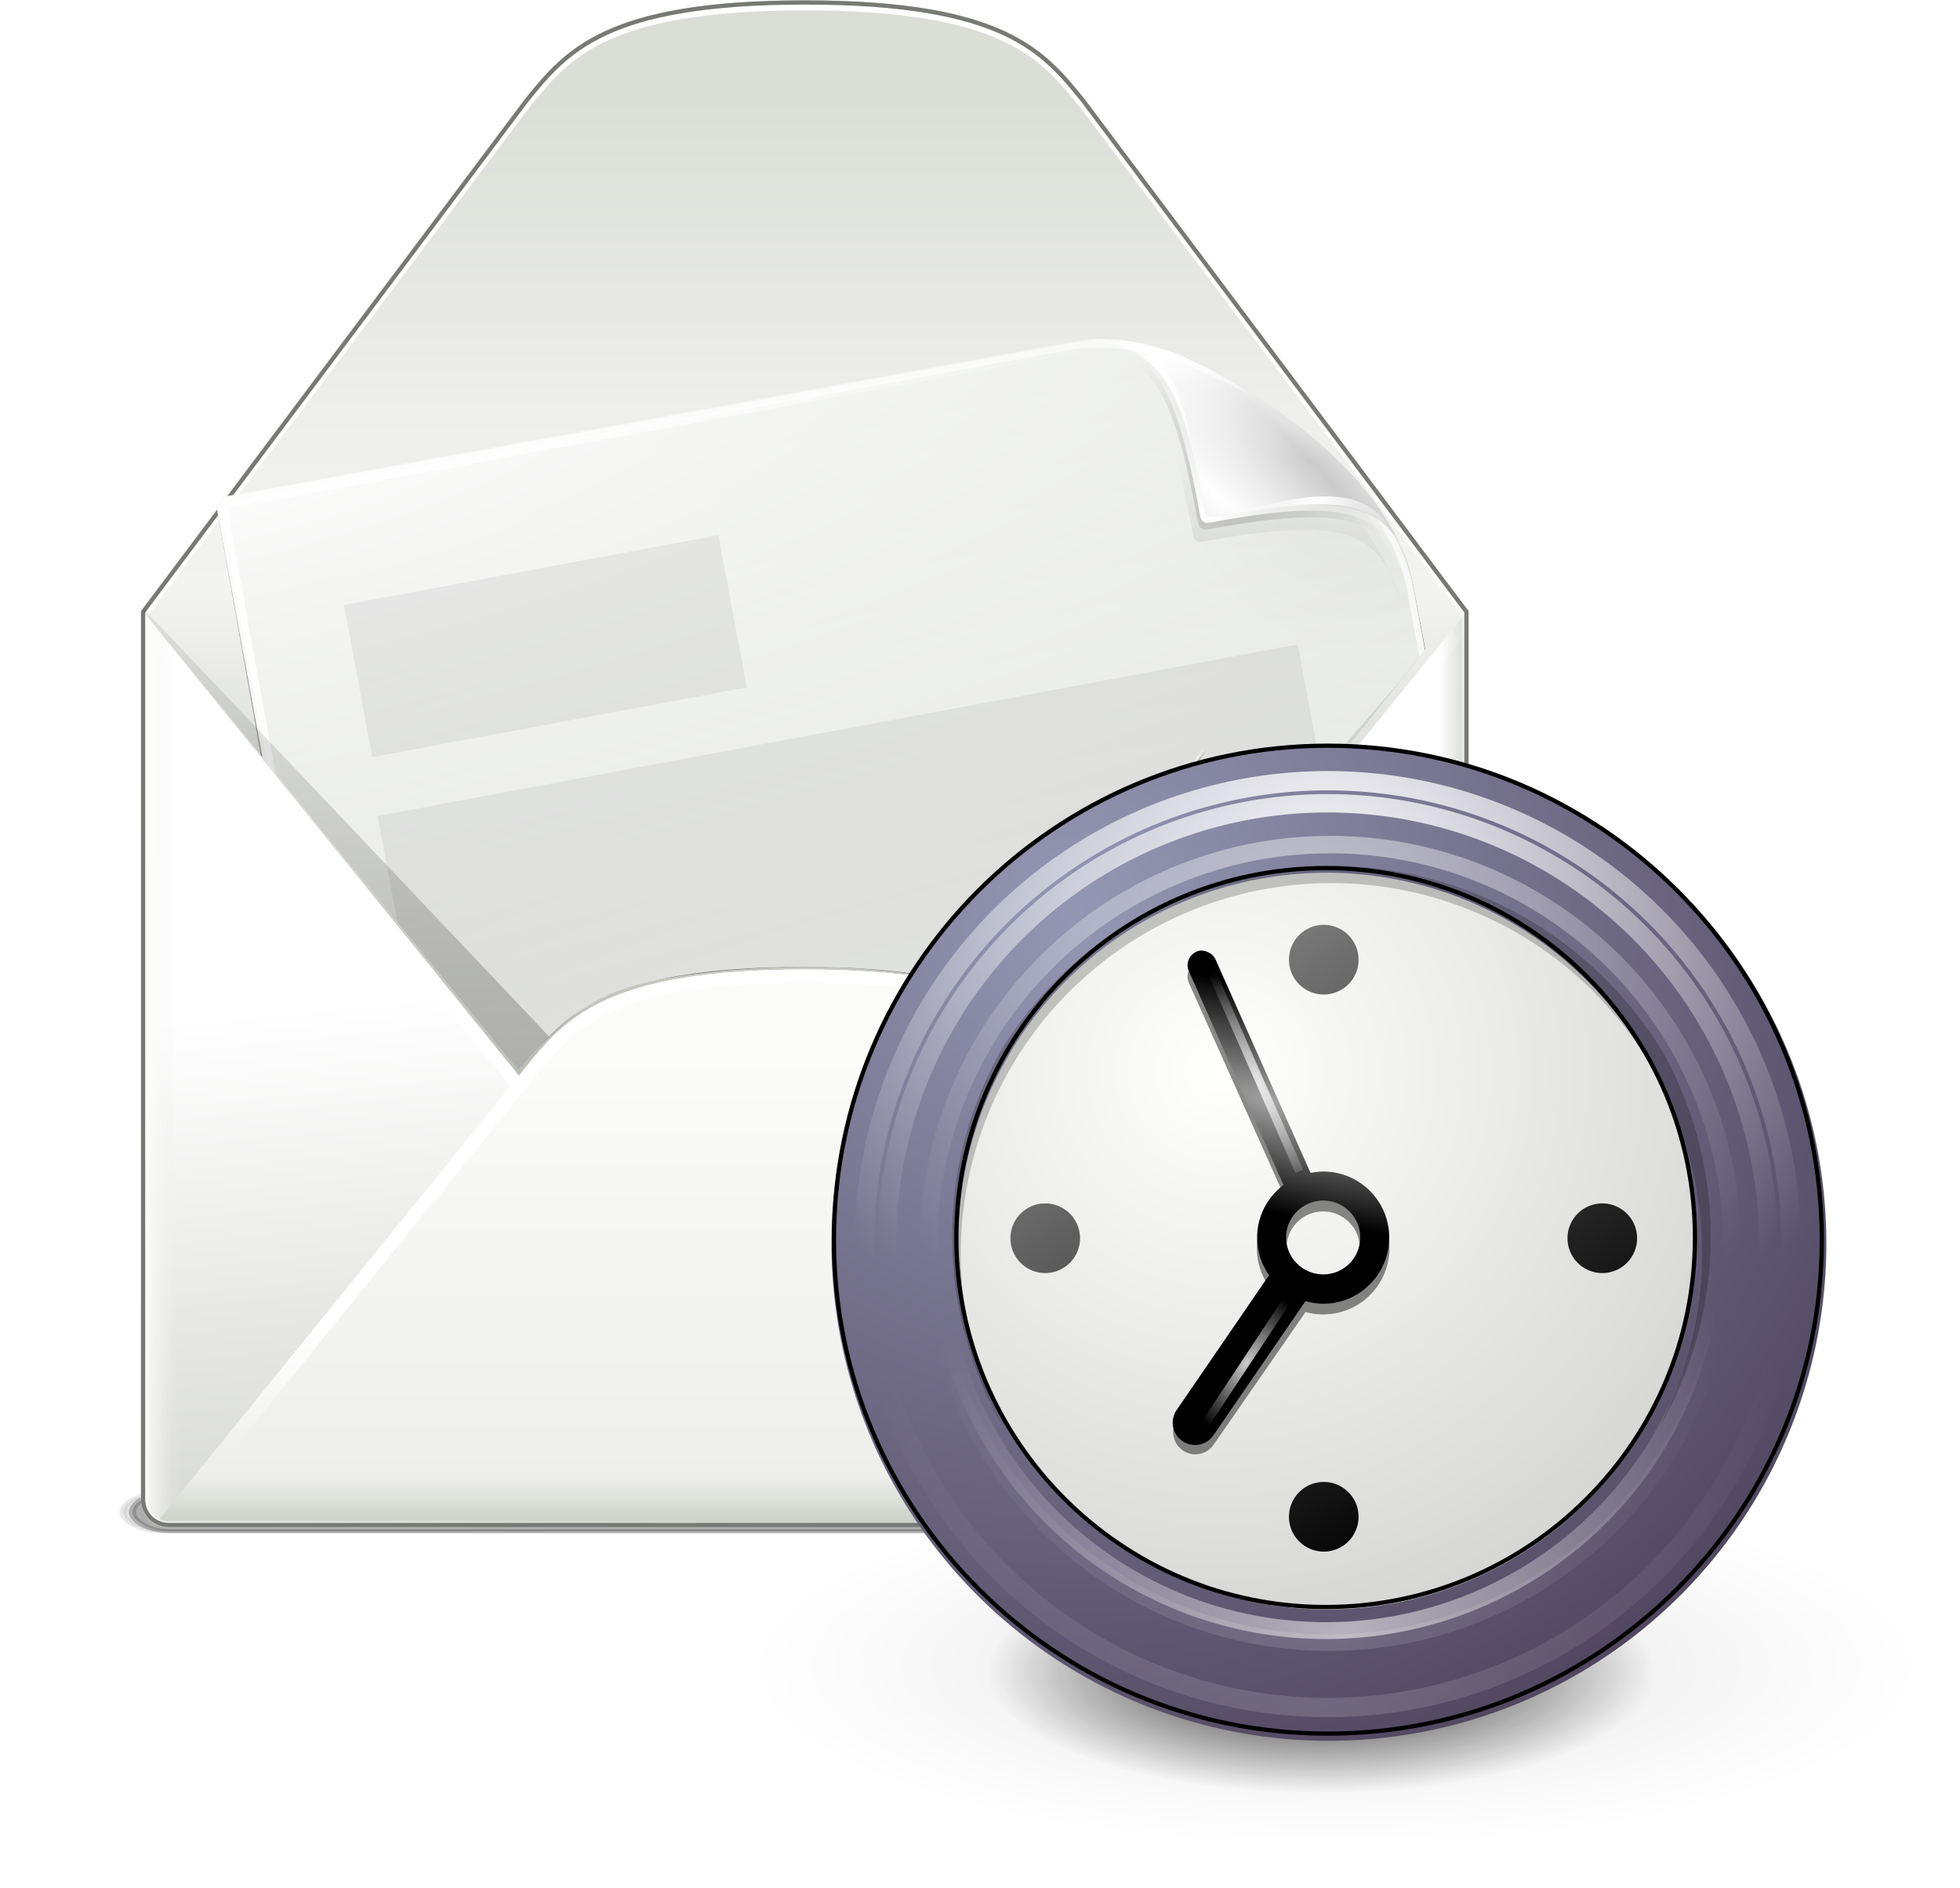 <?xml version="1.0" encoding="UTF-8" standalone="no"?>
<svg
   width="66.437"
   height="64"
   enable-background="new"
   version="1.0"
   id="svg162"
   sodipodi:docname="evolution.svg"
   inkscape:version="1.4 (e7c3feb100, 2024-10-09)"
   xmlns:inkscape="http://www.inkscape.org/namespaces/inkscape"
   xmlns:sodipodi="http://sodipodi.sourceforge.net/DTD/sodipodi-0.dtd"
   xmlns:xlink="http://www.w3.org/1999/xlink"
   xmlns="http://www.w3.org/2000/svg"
   xmlns:svg="http://www.w3.org/2000/svg">
  <sodipodi:namedview
     id="namedview162"
     pagecolor="#ffffff"
     bordercolor="#000000"
     borderopacity="0.25"
     inkscape:showpageshadow="2"
     inkscape:pageopacity="0.0"
     inkscape:pagecheckerboard="0"
     inkscape:deskcolor="#d1d1d1"
     inkscape:zoom="4.4631148"
     inkscape:cx="116.06244"
     inkscape:cy="122"
     inkscape:window-width="2560"
     inkscape:window-height="1300"
     inkscape:window-x="0"
     inkscape:window-y="0"
     inkscape:window-maximized="1"
     inkscape:current-layer="svg162" />
  <defs
     id="defs1">
    <path
       id="J"
       d="m -422,184 c -30.111,0 -36.134,7.444 -42.156,14.875 l -55.625,68.625 c 0.578,0.304 1.237,0.5 1.938,0.5 h 191.688 c 0.701,0 1.36,-0.196 1.938,-0.5 l -55.625,-68.625 C -385.866,191.444 -391.889,184 -422,184 Z"
       enable-background="new" />
    <path
       id="K"
       fill="none"
       stroke="#000000"
       d="m 273.219,117.094 c -32.508,0 -58.875,26.398 -58.875,58.906 0,32.508 26.367,58.875 58.875,58.875 32.508,0 58.906,-26.367 58.906,-58.875 0,-32.508 -26.398,-58.906 -58.906,-58.906 z m -0.25,15.031 c 24.068,0 43.594,19.557 43.594,43.625 0,24.068 -19.525,43.594 -43.594,43.594 -24.068,0 -43.594,-19.525 -43.594,-43.594 0,-24.068 19.525,-43.625 43.594,-43.625 z" />
  </defs>
  <defs
     id="defs111">
    <linearGradient
       id="H">
      <stop
         offset="0"
         stop-color="#fff"
         id="stop1" />
      <stop
         offset="1"
         stop-color="#fff"
         stop-opacity="0"
         id="stop2" />
    </linearGradient>
    <linearGradient
       id="G">
      <stop
         offset="0"
         stop-color="#a3a3a3"
         id="stop3" />
      <stop
         offset="1"
         id="stop4" />
    </linearGradient>
    <linearGradient
       id="F">
      <stop
         offset="0"
         stop-color="#fff"
         stop-opacity=".277"
         id="stop5" />
      <stop
         offset="1"
         stop-color="#fff"
         stop-opacity="0"
         id="stop6" />
    </linearGradient>
    <linearGradient
       id="E">
      <stop
         offset="0"
         stop-color="#fff"
         id="stop7" />
      <stop
         offset="1"
         stop-color="#fff"
         stop-opacity="0"
         id="stop8" />
    </linearGradient>
    <linearGradient
       xlink:href="#a"
       id="I"
       x1="170.343"
       x2="88.373"
       y1="238"
       y2="1.312"
       gradientUnits="userSpaceOnUse" />
    <linearGradient
       id="a">
      <stop
         offset="0"
         stop-color="#f6f6f5"
         id="stop9" />
      <stop
         offset=".194"
         stop-color="#e7e7e7"
         id="stop10" />
      <stop
         offset="1"
         stop-color="#eeeeec"
         id="stop11" />
    </linearGradient>
    <linearGradient
       id="o">
      <stop
         offset="0"
         stop-color="#9aa29a"
         id="stop12" />
      <stop
         offset="1"
         stop-color="#b5beb5"
         id="stop13" />
    </linearGradient>
    <linearGradient
       id="B">
      <stop
         offset="0"
         id="stop14" />
      <stop
         offset="1"
         stop-opacity="0"
         id="stop15" />
    </linearGradient>
    <linearGradient
       id="C">
      <stop
         offset="0"
         stop-color="#9497b3"
         id="stop16" />
      <stop
         offset="1"
         stop-color="#4c4059"
         id="stop17" />
    </linearGradient>
    <linearGradient
       id="D">
      <stop
         offset="0"
         stop-color="#fffffd"
         id="stop18" />
      <stop
         offset="1"
         stop-color="#cbcbc9"
         id="stop19" />
    </linearGradient>
    <linearGradient
       id="p">
      <stop
         offset="0"
         stop-color="#838383"
         id="stop20" />
      <stop
         offset="1"
         id="stop21" />
    </linearGradient>
    <linearGradient
       id="k">
      <stop
         offset="0"
         id="stop22" />
      <stop
         offset="1"
         stop-opacity="0"
         id="stop23" />
    </linearGradient>
    <linearGradient
       id="q">
      <stop
         offset="0"
         stop-color="#fff"
         id="stop24" />
      <stop
         offset="1"
         stop-color="#d3d7cf"
         id="stop25" />
    </linearGradient>
    <linearGradient
       id="r">
      <stop
         offset="0"
         stop-color="#fff"
         id="stop26" />
      <stop
         offset="1"
         stop-color="#fff"
         stop-opacity="0"
         id="stop27" />
    </linearGradient>
    <linearGradient
       id="s">
      <stop
         offset="0"
         stop-color="#fff"
         id="stop28" />
      <stop
         offset="1"
         stop-color="#fff"
         stop-opacity="0"
         id="stop29" />
    </linearGradient>
    <linearGradient
       id="t">
      <stop
         offset="0"
         stop-color="#fff"
         id="stop30" />
      <stop
         offset="1"
         stop-color="#fff"
         stop-opacity="0"
         id="stop31" />
    </linearGradient>
    <linearGradient
       id="u">
      <stop
         offset="0"
         stop-color="#fff"
         id="stop32" />
      <stop
         offset="1"
         stop-color="#fff"
         stop-opacity="0"
         id="stop33" />
    </linearGradient>
    <linearGradient
       id="v">
      <stop
         offset="0"
         id="stop34" />
      <stop
         offset="1"
         stop-opacity="0"
         id="stop35" />
    </linearGradient>
    <linearGradient
       id="w">
      <stop
         offset="0"
         id="stop36" />
      <stop
         offset="1"
         stop-opacity="0"
         id="stop37" />
    </linearGradient>
    <linearGradient
       id="l">
      <stop
         offset="0"
         id="stop38" />
      <stop
         offset="1"
         stop-opacity="0"
         id="stop39" />
    </linearGradient>
    <linearGradient
       id="x">
      <stop
         offset="0"
         stop-color="#fff"
         id="stop40" />
      <stop
         offset="1"
         stop-color="#fff"
         stop-opacity="0"
         id="stop41" />
    </linearGradient>
    <linearGradient
       id="y">
      <stop
         offset="0"
         stop-color="#fff"
         id="stop42" />
      <stop
         offset=".448"
         stop-color="#e6e6e6"
         id="stop43" />
      <stop
         offset=".813"
         stop-color="#cbcbcb"
         id="stop44" />
      <stop
         offset="1"
         stop-color="#dbdbdb"
         id="stop45" />
    </linearGradient>
    <linearGradient
       id="z">
      <stop
         offset="0"
         stop-color="#fff"
         id="stop46" />
      <stop
         offset="1"
         stop-color="#fff"
         stop-opacity="0"
         id="stop47" />
    </linearGradient>
    <linearGradient
       id="A">
      <stop
         offset="0"
         stop-color="#fff"
         id="stop48" />
      <stop
         offset="1"
         stop-color="#fff"
         stop-opacity="0"
         id="stop49" />
    </linearGradient>
    <linearGradient
       id="m">
      <stop
         offset="0"
         stop-color="#fff"
         id="stop50" />
      <stop
         offset="1"
         stop-color="#fff"
         stop-opacity="0"
         id="stop51" />
    </linearGradient>
    <linearGradient
       id="n">
      <stop
         offset="0"
         id="stop52" />
      <stop
         offset="1"
         stop-opacity="0"
         id="stop53" />
    </linearGradient>
    <linearGradient
       id="b">
      <stop
         offset="0"
         stop-color="#dbded7"
         id="stop54" />
      <stop
         offset=".318"
         stop-color="#eeeeec"
         id="stop55" />
      <stop
         offset=".497"
         stop-color="#f3f3f2"
         id="stop56" />
      <stop
         offset=".767"
         stop-color="#d3d7cf"
         id="stop57" />
      <stop
         offset="1"
         stop-color="#babdb6"
         id="stop58" />
    </linearGradient>
    <linearGradient
       id="c">
      <stop
         offset="0"
         stop-color="#fff"
         id="stop59" />
      <stop
         offset="1"
         stop-color="#babdb6"
         id="stop60" />
    </linearGradient>
    <linearGradient
       id="d">
      <stop
         offset="0"
         stop-color="#fff"
         id="stop61" />
      <stop
         offset=".028"
         stop-color="#eeeeec"
         stop-opacity="0"
         id="stop62" />
      <stop
         offset=".978"
         stop-color="#d3d7cf"
         stop-opacity="0"
         id="stop63" />
      <stop
         offset="1"
         stop-color="#d3d7cf"
         id="stop64" />
    </linearGradient>
    <linearGradient
       id="e">
      <stop
         offset="0"
         stop-color="#fff"
         id="stop65" />
      <stop
         offset="1"
         stop-color="#fff"
         stop-opacity="0"
         id="stop66" />
    </linearGradient>
    <linearGradient
       id="f">
      <stop
         offset="0"
         id="stop67" />
      <stop
         offset="1"
         stop-opacity="0"
         id="stop68" />
    </linearGradient>
    <linearGradient
       id="g">
      <stop
         offset="0"
         stop-color="#eeeeec"
         id="stop69" />
      <stop
         offset=".5"
         stop-color="#f4f4f3"
         id="stop70" />
      <stop
         offset="1"
         stop-color="#fbfbfa"
         id="stop71" />
    </linearGradient>
    <linearGradient
       id="h">
      <stop
         offset="0"
         stop-color="#c8cdc3"
         id="stop72" />
      <stop
         offset=".106"
         stop-color="#eeeeec"
         id="stop73" />
      <stop
         offset="1"
         stop-color="#fbfbfa"
         id="stop74" />
    </linearGradient>
    <linearGradient
       id="i">
      <stop
         offset="0"
         stop-color="#fff"
         id="stop75" />
      <stop
         offset="1"
         stop-color="#fff"
         stop-opacity="0"
         id="stop76" />
    </linearGradient>
    <linearGradient
       id="j">
      <stop
         offset="0"
         stop-color="#fff"
         id="stop77" />
      <stop
         offset="1"
         stop-color="#fff"
         stop-opacity="0"
         id="stop78" />
    </linearGradient>
    <linearGradient
       xlink:href="#b"
       id="N"
       x1="-112"
       x2="-112"
       y1="53"
       y2="201"
       gradientTransform="translate(260)"
       gradientUnits="userSpaceOnUse" />
    <linearGradient
       xlink:href="#c"
       id="O"
       x1="-182"
       x2="-169"
       y1="189"
       y2="321"
       gradientTransform="translate(260)"
       gradientUnits="userSpaceOnUse" />
    <linearGradient
       xlink:href="#d"
       id="P"
       x1="-212"
       x2="-12"
       y1="198.875"
       y2="198.875"
       gradientTransform="translate(260)"
       gradientUnits="userSpaceOnUse" />
    <linearGradient
       xlink:href="#e"
       id="Q"
       x1="-372.5"
       x2="-372.5"
       y1="164.823"
       y2="129.75"
       gradientUnits="userSpaceOnUse" />
    <linearGradient
       xlink:href="#f"
       id="T"
       x1="-324"
       x2="-324"
       y1="-17.507"
       y2="49.516"
       gradientUnits="userSpaceOnUse" />
    <linearGradient
       xlink:href="#g"
       id="W"
       x1="-111"
       x2="-111"
       y1="262"
       y2="183.994"
       gradientTransform="translate(260)"
       gradientUnits="userSpaceOnUse" />
    <linearGradient
       xlink:href="#h"
       id="X"
       x1="-111"
       x2="-111"
       y1="268.149"
       y2="195.987"
       gradientTransform="translate(260)"
       gradientUnits="userSpaceOnUse" />
    <linearGradient
       xlink:href="#i"
       id="Y"
       x1="-445.5"
       x2="-445.5"
       y1="237.429"
       y2="256.751"
       gradientUnits="userSpaceOnUse" />
    <linearGradient
       xlink:href="#j"
       id="ab"
       x1="-393"
       x2="-336"
       y1="153"
       y2="242"
       gradientUnits="userSpaceOnUse" />
    <linearGradient
       xlink:href="#k"
       id="ah"
       x1="84"
       x2="-104.07"
       y1="200.5"
       y2="-127.991"
       gradientUnits="userSpaceOnUse" />
    <linearGradient
       xlink:href="#l"
       id="ax"
       x1="190.979"
       x2="196.448"
       y1="52.973"
       y2="39.564"
       gradientTransform="translate(-1.5,2.521)"
       gradientUnits="userSpaceOnUse" />
    <linearGradient
       xlink:href="#m"
       id="aF"
       x1="189.254"
       x2="189.254"
       y1="23.662"
       y2="43.888"
       gradientUnits="userSpaceOnUse" />
    <linearGradient
       xlink:href="#n"
       id="aG"
       x1="-393.5"
       x2="-393.5"
       y1="53.755"
       y2="-74.509"
       gradientUnits="userSpaceOnUse" />
    <linearGradient
       xlink:href="#o"
       id="aN"
       x1="8.916"
       x2="9.886"
       y1="37.197"
       y2="52.091"
       gradientTransform="matrix(1.537,0,0,0.477,4.996,7.023)"
       gradientUnits="userSpaceOnUse" />
    <linearGradient
       xlink:href="#p"
       id="aS"
       x1="13.037"
       x2="19.359"
       y1="8.312"
       y2="17.323"
       gradientUnits="userSpaceOnUse" />
    <linearGradient
       xlink:href="#p"
       id="aT"
       x1="13.037"
       x2="19.359"
       y1="-1.588"
       y2="7.423"
       gradientUnits="userSpaceOnUse" />
    <linearGradient
       xlink:href="#p"
       id="aU"
       x1="17.987"
       x2="24.309"
       y1="3.362"
       y2="12.373"
       gradientUnits="userSpaceOnUse" />
    <linearGradient
       xlink:href="#p"
       id="aV"
       x1="8.088"
       x2="14.409"
       y1="3.362"
       y2="12.373"
       gradientUnits="userSpaceOnUse" />
    <radialGradient
       xlink:href="#q"
       id="aj"
       cx="-80.661"
       cy="88.983"
       r="18"
       fx="-80.661"
       fy="88.983"
       gradientTransform="matrix(25.306,0,0,12.46,2199.23,-911.49)"
       gradientUnits="userSpaceOnUse" />
    <radialGradient
       xlink:href="#r"
       id="ak"
       cx="128.592"
       cy="116.47"
       r="92.902"
       fx="128.592"
       fy="116.47"
       gradientTransform="matrix(3.597,-0.285,0.177,2.23,-355.116,-121.578)"
       gradientUnits="userSpaceOnUse" />
    <radialGradient
       xlink:href="#s"
       id="an"
       cx="36"
       cy="45.297"
       r="84.203"
       fx="36"
       fy="45.297"
       gradientTransform="matrix(0,2.741,-1.88,0,120.779,-78.803)"
       gradientUnits="userSpaceOnUse" />
    <radialGradient
       xlink:href="#t"
       id="ao"
       cx="127.75"
       cy="261.273"
       r="92.25"
       fx="127.75"
       fy="261.273"
       gradientTransform="matrix(1.663,0,0,0.34,-84.702,148.57)"
       gradientUnits="userSpaceOnUse" />
    <radialGradient
       xlink:href="#u"
       id="ap"
       cx="20.48"
       cy="31.231"
       r="93"
       fx="20.48"
       fy="31.231"
       gradientTransform="matrix(0,1.048,-3.878,0,165.487,13.855)"
       gradientUnits="userSpaceOnUse" />
    <radialGradient
       xlink:href="#t"
       id="aq"
       cx="127.75"
       cy="236.25"
       r="92.25"
       fx="127.75"
       fy="236.25"
       gradientTransform="matrix(1.571,0,0,1.116,-53.057,0.955)"
       gradientUnits="userSpaceOnUse" />
    <radialGradient
       xlink:href="#v"
       id="ar"
       cx="210.957"
       cy="38.58"
       r="34.234"
       fx="210.957"
       fy="38.58"
       gradientTransform="matrix(1.044,0,0,0.961,-12.745,6.349)"
       gradientUnits="userSpaceOnUse" />
    <radialGradient
       xlink:href="#w"
       id="av"
       cx="196.358"
       cy="44.213"
       r="23.763"
       fx="196.358"
       fy="44.213"
       gradientTransform="matrix(1,0,0,0.989,0,0.473)"
       gradientUnits="userSpaceOnUse" />
    <radialGradient
       xlink:href="#x"
       id="az"
       cx="190.875"
       cy="49.25"
       r="23.5"
       fx="190.875"
       fy="49.25"
       gradientTransform="matrix(1.447,0,0,1.447,-85.751,-21.529)"
       gradientUnits="userSpaceOnUse" />
    <radialGradient
       xlink:href="#y"
       id="aA"
       cx="192.25"
       cy="45.75"
       r="23.5"
       fx="192.25"
       fy="45.75"
       gradientTransform="matrix(0.597,-0.451,1.704,2.257,-0.54,29.158)"
       gradientUnits="userSpaceOnUse" />
    <radialGradient
       xlink:href="#z"
       id="aB"
       cx="186.765"
       cy="27.786"
       r="8.971"
       fx="186.765"
       fy="27.786"
       gradientTransform="matrix(2.115,0,0,2.928,-207.435,-53.617)"
       gradientUnits="userSpaceOnUse" />
    <radialGradient
       xlink:href="#A"
       id="aD"
       cx="208.684"
       cy="39.762"
       r="13.625"
       fx="208.684"
       fy="39.762"
       gradientTransform="matrix(0.997,0.073,-0.117,1.596,5.2,-29.524)"
       gradientUnits="userSpaceOnUse" />
    <radialGradient
       xlink:href="#B"
       id="aL"
       cx="6.703"
       cy="73.616"
       r="7.228"
       fx="6.703"
       fy="73.616"
       gradientTransform="scale(1.902,0.526)"
       gradientUnits="userSpaceOnUse" />
    <radialGradient
       xlink:href="#B"
       id="aO"
       cx="6.703"
       cy="73.616"
       r="7.228"
       fx="6.703"
       fy="73.616"
       gradientTransform="scale(1.902,0.526)"
       gradientUnits="userSpaceOnUse" />
    <radialGradient
       xlink:href="#C"
       id="aQ"
       cx="8.747"
       cy="6.828"
       r="29.89"
       fx="8.747"
       fy="6.828"
       gradientUnits="userSpaceOnUse" />
    <radialGradient
       xlink:href="#D"
       id="aR"
       cx="11.902"
       cy="10.045"
       r="29.293"
       fx="11.902"
       fy="10.045"
       gradientUnits="userSpaceOnUse" />
    <radialGradient
       xlink:href="#E"
       id="aY"
       cx="177"
       cy="139.125"
       r="49"
       fx="177"
       fy="139.125"
       gradientTransform="matrix(1.232,0,0,1.232,-41.112,-32.315)"
       gradientUnits="userSpaceOnUse" />
    <radialGradient
       xlink:href="#E"
       id="ba"
       cx="177"
       cy="208"
       r="49"
       fx="177"
       fy="208"
       gradientTransform="matrix(1.232,0,0,1.232,-41.112,-32.315)"
       gradientUnits="userSpaceOnUse" />
    <radialGradient
       xlink:href="#E"
       id="bc"
       cx="177"
       cy="139.125"
       r="49"
       fx="177"
       fy="139.125"
       gradientTransform="matrix(1.232,0,0,1.232,-41.112,-32.315)"
       gradientUnits="userSpaceOnUse" />
    <radialGradient
       xlink:href="#E"
       id="be"
       cx="179.115"
       cy="207.613"
       r="49"
       fx="179.115"
       fy="207.613"
       gradientTransform="matrix(1.232,0,0,1.232,-41.112,-32.315)"
       gradientUnits="userSpaceOnUse" />
    <radialGradient
       xlink:href="#F"
       id="bf"
       cx="177"
       cy="209.872"
       r="49"
       fx="177"
       fy="209.872"
       gradientTransform="matrix(1.232,0,0,1.232,-41.112,-32.315)"
       gradientUnits="userSpaceOnUse" />
    <radialGradient
       xlink:href="#E"
       id="bg"
       cx="177"
       cy="139.125"
       r="49"
       fx="177"
       fy="139.125"
       gradientTransform="matrix(1.232,0,0,1.232,-41.112,-32.315)"
       gradientUnits="userSpaceOnUse" />
    <radialGradient
       xlink:href="#G"
       id="bi"
       cx="282.433"
       cy="169.768"
       r="12.836"
       fx="282.433"
       fy="169.768"
       gradientTransform="matrix(0.046,-0.172,0.57,0.153,-96.264,47.398)"
       gradientUnits="userSpaceOnUse" />
    <radialGradient
       xlink:href="#H"
       id="bj"
       cx="167.75"
       cy="190.625"
       r="6.125"
       fx="167.75"
       fy="190.625"
       gradientTransform="matrix(0.769,0.401,-0.667,1.278,166.017,-120.273)"
       gradientUnits="userSpaceOnUse" />
    <radialGradient
       xlink:href="#H"
       id="bk"
       cx="151.727"
       cy="169.733"
       r="6.125"
       fx="151.727"
       fy="169.733"
       gradientTransform="matrix(0.801,-0.333,0.904,2.176,-105.577,-161.306)"
       gradientUnits="userSpaceOnUse" />
    <filter
       id="ai"
       x="-0.031"
       y="-0.027"
       width="1.062"
       height="1.053">
      <feGaussianBlur
         stdDeviation="2.43"
         id="feGaussianBlur78" />
    </filter>
    <filter
       id="am"
       x="-0.029"
       y="-0.024"
       width="1.058"
       height="1.049">
      <feGaussianBlur
         stdDeviation="2.025"
         id="feGaussianBlur79" />
    </filter>
    <filter
       id="as"
       width="1.212"
       height="1.23"
       x="-0.106"
       y="-0.115">
      <feGaussianBlur
         stdDeviation="3.022"
         id="feGaussianBlur80" />
    </filter>
    <filter
       id="at"
       width="1.483"
       height="1.483"
       x="-0.241"
       y="-0.241">
      <feGaussianBlur
         stdDeviation="4.727"
         id="feGaussianBlur81" />
    </filter>
    <filter
       id="aw"
       x="-0.014"
       y="-0.014"
       width="1.027"
       height="1.028">
      <feGaussianBlur
         stdDeviation=".272"
         id="feGaussianBlur82" />
    </filter>
    <filter
       id="ay"
       width="1.262"
       height="1.262"
       x="-0.131"
       y="-0.131">
      <feGaussianBlur
         stdDeviation="2.566"
         id="feGaussianBlur83" />
    </filter>
    <filter
       id="aC"
       x="-0.027"
       y="-0.028"
       width="1.055"
       height="1.056">
      <feGaussianBlur
         stdDeviation=".307"
         id="feGaussianBlur84" />
    </filter>
    <filter
       id="aE"
       width="1.063"
       height="1.203"
       x="-0.032"
       y="-0.102">
      <feGaussianBlur
         stdDeviation=".359"
         id="feGaussianBlur85" />
    </filter>
    <filter
       id="aI"
       x="-0.031"
       y="-0.045"
       width="1.062"
       height="1.089">
      <feGaussianBlur
         stdDeviation="2.568"
         id="feGaussianBlur86" />
    </filter>
    <filter
       id="aK"
       width="1.172"
       height="1.399"
       x="-0.086"
       y="-0.2">
      <feGaussianBlur
         stdDeviation="6.989"
         id="feGaussianBlur87" />
    </filter>
    <filter
       id="L"
       width="1.181"
       height="4.276"
       x="-0.09"
       y="-1.638">
      <feGaussianBlur
         stdDeviation="7.413"
         id="feGaussianBlur88" />
    </filter>
    <filter
       id="M"
       width="1.075"
       height="2.363"
       x="-0.038"
       y="-0.682">
      <feGaussianBlur
         stdDeviation="2.946"
         id="feGaussianBlur89" />
    </filter>
    <filter
       id="S"
       x="-0.027"
       y="-0.063"
       width="1.054"
       height="1.126">
      <feGaussianBlur
         stdDeviation="1.436"
         id="feGaussianBlur90" />
    </filter>
    <filter
       id="V"
       x="-0.034"
       y="-0.08"
       width="1.069"
       height="1.16">
      <feGaussianBlur
         stdDeviation="2.796"
         id="feGaussianBlur91" />
    </filter>
    <filter
       id="aa"
       x="-0.027"
       y="-0.064"
       width="1.055"
       height="1.127">
      <feGaussianBlur
         stdDeviation="1.398"
         id="feGaussianBlur92" />
    </filter>
    <filter
       id="ad"
       x="-0.018"
       y="-0.016"
       width="1.036"
       height="1.031">
      <feGaussianBlur
         stdDeviation="1.075"
         id="feGaussianBlur93" />
    </filter>
    <filter
       id="af"
       x="-0.01"
       y="-0.008"
       width="1.019"
       height="1.017">
      <feGaussianBlur
         stdDeviation=".537"
         id="feGaussianBlur94" />
    </filter>
    <filter
       id="aP"
       width="1.065"
       height="1.236"
       x="-0.033"
       y="-0.118">
      <feGaussianBlur
         stdDeviation=".374"
         id="feGaussianBlur95" />
    </filter>
    <filter
       id="aM"
       width="1.091"
       height="1.331"
       x="-0.046"
       y="-0.165">
      <feGaussianBlur
         stdDeviation=".523"
         id="feGaussianBlur96" />
    </filter>
    <filter
       id="aX"
       x="-0.028"
       y="-0.028"
       width="1.056"
       height="1.056">
      <feGaussianBlur
         stdDeviation="1.178"
         id="feGaussianBlur97" />
    </filter>
    <filter
       id="bb"
       x="-0.034"
       y="-0.034"
       width="1.069"
       height="1.069">
      <feGaussianBlur
         stdDeviation=".96"
         id="feGaussianBlur98" />
    </filter>
    <filter
       id="aZ"
       x="-0.034"
       y="-0.034"
       width="1.069"
       height="1.069">
      <feGaussianBlur
         stdDeviation=".96"
         id="feGaussianBlur99" />
    </filter>
    <filter
       id="bh"
       x="-0.058"
       y="-0.058"
       width="1.117"
       height="1.117">
      <feGaussianBlur
         stdDeviation="1.92"
         id="feGaussianBlur100" />
    </filter>
    <filter
       id="bd"
       width="1.441"
       height="1.174"
       x="-0.241"
       y="-0.079">
      <feGaussianBlur
         stdDeviation=".185"
         id="feGaussianBlur101" />
    </filter>
    <filter
       id="bm"
       x="-0.054"
       y="-0.054"
       width="1.107"
       height="1.107">
      <feGaussianBlur
         stdDeviation="1.649"
         id="feGaussianBlur102" />
    </filter>
    <clipPath
       id="ag"
       clipPathUnits="userSpaceOnUse">
      <path
         fill="#e00000"
         d="M 94.752,81.345 139.313,135.804 c 5.164,-5.912 8.786,-9.074 15.984,-10.56 10.749,-2.22 28.449,-2.452 38.907,1.008 5.752,1.903 9.915,6.399 12.664,9.813 L 251.023,80.638 212.839,28.312 135.057,24.776 Z"
         id="path102" />
    </clipPath>
    <clipPath
       id="al"
       clipPathUnits="userSpaceOnUse">
      <path
         fill="url(#I) #000000"
         d="m 36,19 c -0.563,0 -1,0.437 -1,1 v 217 c 0,0.563 0.437,1 1,1 h 184 c 0.563,0 1,-0.437 1,-1 V 66 C 221,52.442 210.142,40.704 204.719,35.281 199.296,29.858 187.558,19 174,19 Z"
         id="path103" />
    </clipPath>
    <clipPath
       id="aH"
       clipPathUnits="userSpaceOnUse">
      <path
         d="m -322,-132 c -30.111,0 -36.134,7.444 -42.156,14.875 L -422,-40 V 93.844 c 0,2.296 1.86,4.156 4.156,4.156 h 191.688 C -223.86,98 -222,96.14 -222,93.844 V -40 l -57.844,-77.125 C -285.866,-124.556 -291.889,-132 -322,-132 Z"
         enable-background="new"
         id="path104" />
    </clipPath>
    <clipPath
       id="aJ"
       clipPathUnits="userSpaceOnUse">
      <path
         d="m -422,38 c -30.111,0 -36.134,7.444 -42.156,14.875 L -522,130 v 133.844 c 0,2.296 1.86,4.156 4.156,4.156 h 191.688 c 2.296,0 4.156,-1.86 4.156,-4.156 V 130 L -379.844,52.875 C -385.866,45.444 -391.889,38 -422,38 Z"
         enable-background="new"
         id="path105" />
    </clipPath>
    <clipPath
       id="R"
       clipPathUnits="userSpaceOnUse">
      <path
         d="m -442,129.75 v 134.094 c 0,2.296 1.86,4.156 4.156,4.156 h 191.688 c 2.296,0 4.156,-1.86 4.156,-4.156 V 129.75 l -57.844,71.375 C -305.866,208.556 -311.889,216 -342,216 c -30.111,0 -36.134,-7.444 -42.156,-14.875 z"
         enable-background="new"
         id="path106" />
    </clipPath>
    <clipPath
       id="U"
       clipPathUnits="userSpaceOnUse">
      <path
         d="M -472,-100.25 V 33.844 c 0,2.296 1.86,4.156 4.156,4.156 h 191.688 C -273.86,38 -272,36.14 -272,33.844 V -100.25 l -57.844,71.375 C -335.866,-21.444 -341.889,-14 -372,-14 c -30.111,0 -36.134,-7.444 -42.156,-14.875 z"
         enable-background="new"
         id="path107" />
    </clipPath>
    <clipPath
       id="Z"
       clipPathUnits="userSpaceOnUse">
      <use
         xlink:href="#J"
         enable-background="new"
         id="use107" />
    </clipPath>
    <clipPath
       id="ac"
       clipPathUnits="userSpaceOnUse">
      <path
         d="m -382,38 c -30.111,0 -36.134,7.444 -42.156,14.875 L -482,130 v 133.844 c 0,2.296 1.86,4.156 4.156,4.156 h 191.688 c 2.296,0 4.156,-1.86 4.156,-4.156 V 130 L -339.844,52.875 C -345.866,45.444 -351.889,38 -382,38 Z"
         enable-background="new"
         id="path108" />
    </clipPath>
    <clipPath
       id="ae"
       clipPathUnits="userSpaceOnUse">
      <path
         d="m -412,38 c -30.111,0 -36.134,7.444 -42.156,14.875 L -512,130 v 133.844 c 0,2.296 1.86,4.156 4.156,4.156 h 191.688 c 2.296,0 4.156,-1.86 4.156,-4.156 V 130 L -369.844,52.875 C -375.866,45.444 -381.889,38 -412,38 Z"
         enable-background="new"
         id="path109" />
    </clipPath>
    <clipPath
       id="aW"
       clipPathUnits="userSpaceOnUse">
      <use
         xlink:href="#K"
         id="use109" />
    </clipPath>
    <clipPath
       id="bl"
       clipPathUnits="userSpaceOnUse">
      <path
         fill="none"
         stroke="#000000"
         stroke-width="2.136"
         d="m 223.5,178.511 a 46.875,46.875 0 1 1 -93.75,0 46.875,46.875 0 1 1 93.75,0 z"
         opacity="0.8"
         id="path110" />
    </clipPath>
    <mask
       id="au"
       maskUnits="userSpaceOnUse">
      <path
         fill="#ffffff"
         d="m 36,-31 c -0.563,0 -1,0.437 -1,1 v 217 c 0,0.563 0.437,1 1,1 h 184 c 0.563,0 1,-0.437 1,-1 V 16 C 221,2.442 208.142,-7.296 202.719,-12.719 197.296,-18.142 187.558,-31 174,-31 Z"
         id="path111" />
    </mask>
  </defs>
  <g
     transform="matrix(0.225,0,0,0.225,-6.021,-8.538)"
     id="g121">
    <rect
       width="203.2"
       height="11.2"
       x="48.4"
       y="260.4"
       stroke="#000000"
       stroke-linecap="square"
       stroke-width="1.116"
       enable-background="new"
       filter="url(#L)"
       opacity="0.3"
       rx="5.6"
       ry="5.6"
       transform="matrix(1.01,0,0,0.509,-3.569,130.374)"
       id="rect111" />
    <rect
       width="203.2"
       height="11.2"
       x="48.4"
       y="260.4"
       stroke="#000000"
       stroke-linecap="square"
       stroke-width="1.123"
       filter="url(#M)"
       opacity="0.5"
       rx="5.6"
       ry="5.6"
       transform="matrix(0.997,0,0,0.509,-1.539,130.374)"
       id="rect112" />
    <path
       fill="url(#N)"
       d="m 148,38 c -30.111,0 -36.134,7.444 -42.156,14.875 L 48,130 V 263.844 C 48,266.14 49.86,268 52.156,268 h 191.688 C 246.14,268 248,266.14 248,263.844 V 130 L 190.156,52.875 C 184.134,45.444 178.111,38 148,38 Z"
       id="path112"
       style="fill:url(#N)" />
    <path
       fill="url(#O)"
       d="M 48,129.75 V 263.844 C 48,266.14 49.86,268 52.156,268 h 191.688 C 246.14,268 248,266.14 248,263.844 V 129.75 l -57.844,71.375 C 184.134,208.556 178.111,216 148,216 c -30.111,0 -36.134,-7.444 -42.156,-14.875 z"
       enable-background="new"
       id="path113"
       style="fill:url(#O)" />
    <path
       fill="url(#P)"
       d="M 48,129.75 V 263.844 C 48,266.14 49.86,268 52.156,268 h 191.688 C 246.14,268 248,266.14 248,263.844 V 129.75 l -57.844,71.375 C 184.134,208.556 178.111,216 148,216 c -30.111,0 -36.134,-7.444 -42.156,-14.875 z"
       enable-background="new"
       id="path114"
       style="fill:url(#P)" />
    <path
       fill="none"
       stroke="url(#Q)"
       stroke-linecap="round"
       stroke-linejoin="round"
       stroke-width="4"
       d="m -442,129.75 h 200 l -57.844,71.375 C -305.866,208.556 -311.889,216 -342,216 c -30.111,0 -36.134,-7.444 -42.156,-14.875 z"
       clip-path="url(#R)"
       enable-background="new"
       filter="url(#S)"
       transform="translate(490)"
       id="path115"
       style="stroke:url(#Q)" />
    <path
       fill="url(#T)"
       d="m -371,-46 c -30.111,0 -36.134,7.444 -42.156,14.875 l -56.625,68.625 c 0.578,0.304 1.237,0.5 1.938,0.5 h 191.688 c 0.701,0 1.36,-0.196 1.938,-0.5 l -54.625,-68.625 C -334.866,-38.556 -340.889,-46 -371,-46 Z"
       clip-path="url(#U)"
       enable-background="new"
       filter="url(#V)"
       opacity="0.4"
       transform="translate(520,230)"
       id="path116"
       style="fill:url(#T)" />
    <path
       fill="url(#W)"
       d="m 148,184 c -30.111,0 -36.134,7.444 -42.156,14.875 l -55.625,68.625 c 0.578,0.304 1.237,0.5 1.938,0.5 h 191.688 c 0.701,0 1.36,-0.196 1.938,-0.5 l -55.625,-68.625 C 184.134,191.444 178.111,184 148,184 Z"
       enable-background="new"
       id="path117"
       style="fill:url(#W)" />
    <path
       fill="url(#X)"
       d="m 148,184 c -30.111,0 -36.134,7.444 -42.156,14.875 l -55.625,68.625 c 0.578,0.304 1.237,0.5 1.938,0.5 h 191.688 c 0.701,0 1.36,-0.196 1.938,-0.5 l -55.625,-68.625 C 184.134,191.444 178.111,184 148,184 Z"
       enable-background="new"
       id="path118"
       style="fill:url(#X)" />
    <path
       fill="none"
       stroke="url(#Y)"
       stroke-linecap="round"
       stroke-linejoin="round"
       stroke-width="4"
       d="m -422,184 c -30.111,0 -36.134,7.444 -42.156,14.875 l -55.625,68.625 c 0.578,0.304 1.237,0.5 1.938,0.5 h 191.688 c 0.701,0 1.36,-0.196 1.938,-0.5 l -55.625,-68.625 C -385.866,191.444 -391.889,184 -422,184 Z"
       clip-path="url(#Z)"
       enable-background="new"
       filter="url(#aa)"
       transform="translate(570)"
       id="path119"
       style="stroke:url(#Y)" />
    <path
       fill="none"
       stroke="url(#ab)"
       stroke-linecap="round"
       stroke-linejoin="round"
       stroke-width="2"
       d="m -382,38 c -30.111,0 -36.134,7.444 -42.156,14.875 L -482,130 v 133.844 c 0,2.296 1.86,4.156 4.156,4.156 h 191.688 c 2.296,0 4.156,-1.86 4.156,-4.156 V 130 L -339.844,52.875 C -345.866,45.444 -351.889,38 -382,38 Z"
       clip-path="url(#ac)"
       enable-background="new"
       filter="url(#ad)"
       transform="matrix(1,0,0,0.998,530,0.586)"
       id="path120"
       style="stroke:url(#ab)" />
    <path
       fill="none"
       stroke="#777a74"
       stroke-linecap="round"
       stroke-linejoin="round"
       stroke-width="1.274"
       d="m -412,38 c -30.111,0 -36.134,7.444 -42.156,14.875 L -512,130 v 133.844 c 0,2.296 1.86,4.156 4.156,4.156 h 191.688 c 2.296,0 4.156,-1.86 4.156,-4.156 V 130 L -369.844,52.875 C -375.866,45.444 -381.889,38 -412,38 Z"
       clip-path="url(#ae)"
       enable-background="new"
       filter="url(#af)"
       transform="translate(560)"
       id="path121" />
  </g>
  <g
     clip-path="url(#ag)"
     transform="matrix(0.286,0,0,0.286,-22.273,-2.568)"
     id="g138">
    <g
       clip-path="none"
       transform="matrix(0.737,-0.135,0.135,0.737,290.012,51.523)"
       id="g137">
      <g
         transform="translate(-705,-71.136)"
         id="g128">
        <path
           fill="url(#ah)"
           d="m 55.872,47.328 c -0.563,0 -1,0.437 -1,1 l -1.011,217 c 0,0.563 0.437,1 1,1 H 240.883 c 0.563,0 1,-0.437 1,-1 l -1.011,-171 c 0,-13.558 -10.858,-25.296 -16.281,-30.719 -5.423,-5.423 -17.161,-16.281 -30.719,-16.281 z"
           filter="url(#ai)"
           opacity="0.7"
           transform="matrix(0.989,0,0,1.013,401.717,0.53)"
           id="path122"
           style="fill:url(#ah)" />
        <g
           transform="matrix(0.989,0,0,1.023,401.717,0.044)"
           id="g127">
          <g
             transform="translate(19.872,27.828)"
             id="g126">
            <path
               fill="url(#aj)"
               d="m 36,19 c -0.563,0 -1,0.437 -1,1 v 217 c 0,0.563 0.437,1 1,1 h 184 c 0.563,0 1,-0.437 1,-1 V 66 C 221,52.442 210.142,40.704 204.719,35.281 199.296,29.858 187.558,19 174,19 Z"
               id="path123"
               style="fill:url(#aj)" />
            <path
               fill="none"
               stroke="url(#ak)"
               stroke-linecap="round"
               stroke-width="0.994"
               d="m 36.591,19.704 c -0.559,0 -0.994,0.435 -0.994,0.994 V 236.303 c 0,0.559 0.435,0.994 0.994,0.994 h 182.817 c 0.559,0 0.994,-0.435 0.994,-0.994 V 66.402 c 0,-13.471 -10.788,-25.133 -16.177,-30.521 -5.388,-5.388 -17.051,-16.177 -30.521,-16.177 z"
               id="path124"
               style="stroke:url(#ak)" />
            <path
               fill="none"
               stroke="#000000"
               stroke-linecap="round"
               stroke-width="0.994"
               d="m 36,19 c -0.563,0 -1,0.437 -1,1 v 217 c 0,0.563 0.437,1 1,1 h 184 c 0.563,0 1,-0.437 1,-1 V 66 C 221,52.442 210.142,40.704 204.719,35.281 199.296,29.858 187.558,19 174,19 Z"
               clip-path="url(#al)"
               filter="url(#am)"
               opacity="0.072"
               id="path125" />
            <path
               fill="url(#an)"
               d="m 36.625,19.875 c -0.563,0 -1,0.437 -1,1 v 217 c 0,0.563 0.437,1 1,1 v -217 c 0,-0.563 0.437,-1 1,-1 h 138 c 11.863,0 22.341,8.32 28.406,14.031 C 198.185,29.229 187.231,19.875 174.625,19.875 Z"
               id="path126"
               style="fill:url(#an)" />
            <rect
               width="184.5"
               height="51.25"
               x="35.5"
               y="186.25"
               fill="url(#ao)"
               opacity="0.56"
               rx="1.016"
               ry="1.016"
               id="rect126"
               style="fill:url(#ao)" />
          </g>
          <path
             fill="url(#ap)"
             d="m 55.875,46.812 c -0.563,-10e-7 -1,0.437 -1,1 V 136 h 186 V 93.812 C 240.875,80.255 230.017,68.517 224.594,63.094 219.171,57.671 207.433,46.812 193.875,46.812 Z"
             id="path127"
             style="fill:url(#ap)" />
          <rect
             width="184.5"
             height="1.5"
             x="55.372"
             y="263.828"
             fill="url(#aq)"
             rx="1.016"
             ry="1.016"
             id="rect127"
             style="fill:url(#aq)" />
        </g>
      </g>
      <g
         transform="matrix(0.989,0,0,1.023,-283.624,-42.62)"
         id="g136">
        <path
           fill="url(#ar)"
           d="m 162,24 c -2.73,0 -5.406,0.181 -8.031,0.562 C 150.798,30.512 149,37.293 149,44.5 c 0,23.46 19.04,42.5 42.5,42.5 9.777,0 18.785,-3.319 25.969,-8.875 C 216.733,48.128 192.173,24 162,24 Z"
           filter="url(#as)"
           opacity="0.169"
           transform="matrix(0.76,0,0,0.873,56.123,8.483)"
           id="path128"
           style="fill:url(#ar)" />
        <path
           d="m 174,-31 c 13.558,0 22.308,11.846 27.731,17.269 C 207.154,-8.308 221,2.442 221,16 221,2.442 200.889,7.397 194.809,7.397 c -0.636,0 -1.227,-0.518 -1.15,-1.15 C 196.167,-14.458 187.558,-31 174,-31 Z"
           filter="url(#at)"
           mask="url(#au)"
           opacity="0.38"
           transform="translate(0,50)"
           id="path129" />
        <path
           fill="url(#av)"
           d="m 172.595,20.722 c 24.827,-0.871 48.543,30.546 47.5,47 0,-13.558 -7.491,-16.365 -29.984,-16.365 -0.636,0 -1.15,-0.513 -1.15,-1.15 0,-22.493 -2.808,-29.484 -16.365,-29.484 z"
           filter="url(#aw)"
           opacity="0.428"
           id="path130"
           style="fill:url(#av)" />
        <path
           fill="url(#ax)"
           d="m 171.448,22.448 c 13.558,0 25.308,10.846 30.731,16.269 5.423,5.423 16.269,17.173 16.269,30.731 0,-13.558 -6.991,-16.365 -29.484,-16.365 -0.636,0 -1.15,-0.513 -1.15,-1.15 0,-22.493 -2.808,-29.484 -16.365,-29.484 z"
           filter="url(#ay)"
           opacity="0.277"
           id="path131"
           style="fill:url(#ax)" />
        <path
           fill="url(#az)"
           d="m 173.125,19.75 c 13.558,0 25.308,10.846 30.731,16.269 5.423,5.423 16.269,17.173 16.269,30.731 0,-13.558 -6.991,-16.365 -29.484,-16.365 -0.636,0 -1.15,-0.513 -1.15,-1.15 C 189.49,26.741 186.683,19.75 173.125,19.75 Z"
           id="path132"
           style="fill:url(#az)" />
        <path
           fill="url(#aA)"
           d="m 174,19 c 13.558,0 25.308,10.846 30.731,16.269 C 210.154,40.692 221,52.442 221,66 c 0,-13.558 -6.991,-16.365 -29.484,-16.365 -0.636,0 -1.15,-0.513 -1.15,-1.15 C 190.365,25.991 187.558,19 174,19 Z"
           id="path133"
           style="fill:url(#aA)" />
        <path
           fill="url(#aB)"
           d="m 174.125,19.031 c 15.481,1.034 16.019,13.643 16.263,26.517 -0.744,-7.73 1.374,-15.978 -4.243,-22.627 4.508,1.502 9.811,5.782 14.938,9.192 C 195.587,27.246 187.068,19.111 174.125,19.031 Z"
           filter="url(#aC)"
           id="path134"
           style="fill:url(#aB)" />
        <path
           fill="url(#aD)"
           d="m 219.375,57.625 c -3.971,-8.9 -17.43,-7.296 -27.25,-8 9.928,-0.239 24.598,-2.984 27.25,8 z"
           filter="url(#aE)"
           id="path135"
           style="fill:url(#aD)" />
        <path
           fill="url(#aF)"
           d="m 174,19 c 13.558,0 25.308,10.846 30.731,16.269 C 210.154,40.692 221,52.442 221,66 c 0,-13.558 -6.991,-16.365 -29.484,-16.365 -0.636,0 -1.15,-0.513 -1.15,-1.15 C 190.365,25.991 187.558,19 174,19 Z"
           id="path136"
           style="fill:url(#aF)" />
      </g>
    </g>
    <path
       fill="#888a85"
       d="M 122.638,105.675 231.679,85.352 252.383,196.44 143.342,216.762 Z m -4,-25 44.383,-8.272 3.362,18.037 L 122,98.711 Z"
       opacity="0.135"
       id="path137" />
    <path
       fill="url(#aG)"
       d="M -422,-40.25 V 93.844 c 0,2.296 1.86,4.156 4.156,4.156 h 191.688 C -223.86,98 -222,96.14 -222,93.844 V -40.25 l -55.344,71.375 C -283.366,38.556 -289.389,46 -319.5,46 c -30.111,0 -36.134,-7.444 -42.156,-14.875 z"
       clip-path="url(#aH)"
       enable-background="new"
       filter="url(#aI)"
       opacity="0.5"
       transform="matrix(0.785,0,0,0.7,425.832,108.944)"
       id="path138"
       style="fill:url(#aG)" />
    <use
       xlink:href="#J"
       clip-path="url(#aJ)"
       enable-background="new"
       filter="url(#aK)"
       opacity="0.4"
       transform="matrix(0.785,0,0,0.785,504.351,-20.868)"
       id="use138" />
  </g>
  <g
     transform="matrix(1.604,0,0,1.604,-6.967,-2.409)"
     id="g162">
    <path
       fill="url(#aL)"
       d="M 26.5,38.7 A 13.75,3.8 0 0 1 12.75,42.5 13.75,3.8 0 0 1 -1,38.7 13.75,3.8 0 0 1 12.75,34.9 13.75,3.8 0 0 1 26.5,38.7 Z"
       filter="url(#aM)"
       opacity="0.933"
       transform="matrix(0.514,0,0,0.673,25.709,10.783)"
       id="path139"
       style="fill:url(#aL)" />
    <path
       fill="url(#aN)"
       d="M 29.838,17.358 22.77,25.574 23.39,26.186 Z"
       id="path140"
       style="fill:url(#aN)" />
    <path
       fill="#fefefe"
       d="m 29.779,17.314 -6.303,8.74 0.9,0.795 z"
       id="path141" />
    <path
       fill="url(#aO)"
       d="M 26.5,38.7 A 13.75,3.8 0 0 1 12.75,42.5 13.75,3.8 0 0 1 -1,38.7 13.75,3.8 0 0 1 12.75,34.9 13.75,3.8 0 0 1 26.5,38.7 Z"
       filter="url(#aP)"
       opacity="0.312"
       transform="matrix(0.9,0,0,1,21.1,-2)"
       id="path142"
       style="fill:url(#aO)" />
    <path
       fill="url(#aQ)"
       d="M 31.161,16.911 A 14.911,14.911 0 0 1 16.25,31.821 14.911,14.911 0 0 1 1.339,16.911 14.911,14.911 0 0 1 16.25,2 14.911,14.911 0 0 1 31.161,16.911 Z"
       transform="matrix(0.705,0,0,0.705,20.97,15.853)"
       id="path143"
       style="fill:url(#aQ)" />
    <path
       fill="url(#aR)"
       d="M 31.161,16.911 A 14.911,14.911 0 0 1 16.25,31.821 14.911,14.911 0 0 1 1.339,16.911 14.911,14.911 0 0 1 16.25,2 14.911,14.911 0 0 1 31.161,16.911 Z"
       transform="matrix(0.522,0,0,0.522,23.896,18.9)"
       id="path144"
       style="fill:url(#aR)" />
    <path
       fill="url(#aS)"
       d="M 17.324,7.693 A 0.619,0.619 0 0 1 16.705,8.312 0.619,0.619 0 0 1 16.087,7.693 0.619,0.619 0 0 1 16.705,7.074 0.619,0.619 0 0 1 17.324,7.693 Z"
       transform="matrix(1.189,0,0,1.189,12.455,12.634)"
       id="path145"
       style="fill:url(#aS)" />
    <path
       fill="url(#aT)"
       d="M 17.324,7.693 A 0.619,0.619 0 0 1 16.705,8.312 0.619,0.619 0 0 1 16.087,7.693 0.619,0.619 0 0 1 16.705,7.074 0.619,0.619 0 0 1 17.324,7.693 Z"
       transform="matrix(1.189,0,0,1.189,12.455,24.406)"
       id="path146"
       style="fill:url(#aT)" />
    <path
       fill="url(#aU)"
       d="M 17.324,7.693 A 0.619,0.619 0 0 1 16.705,8.312 0.619,0.619 0 0 1 16.087,7.693 0.619,0.619 0 0 1 16.705,7.074 0.619,0.619 0 0 1 17.324,7.693 Z"
       transform="matrix(1.189,0,0,1.189,6.569,18.52)"
       id="path147"
       style="fill:url(#aU)" />
    <path
       fill="url(#aV)"
       d="M 17.324,7.693 A 0.619,0.619 0 0 1 16.705,8.312 0.619,0.619 0 0 1 16.087,7.693 0.619,0.619 0 0 1 16.705,7.074 0.619,0.619 0 0 1 17.324,7.693 Z"
       transform="matrix(1.189,0,0,1.189,18.341,18.52)"
       id="path148"
       style="fill:url(#aV)" />
    <use
       xlink:href="#K"
       clip-path="url(#aW)"
       filter="url(#aX)"
       transform="matrix(0.178,0,0,0.178,-16.231,-3.628)"
       id="use148" />
    <path
       fill="none"
       stroke="url(#aY)"
       stroke-width="2"
       d="m 225,175 a 48,48 0 0 1 -48,48 48,48 0 0 1 -48,-48 48,48 0 0 1 48,-48 48,48 0 0 1 48,48 z"
       filter="url(#aZ)"
       transform="matrix(0.204,0,0,0.204,-3.705,-7.909)"
       id="path149"
       style="stroke:url(#aY)" />
    <path
       fill="none"
       stroke="url(#ba)"
       stroke-width="2"
       d="m 225,175 a 48,48 0 0 1 -48,48 48,48 0 0 1 -48,-48 48,48 0 0 1 48,-48 48,48 0 0 1 48,48 z"
       filter="url(#bb)"
       opacity="0.375"
       transform="matrix(0.175,0,0,0.175,1.45,-2.812)"
       id="path150"
       style="stroke:url(#ba)" />
    <path
       fill="none"
       stroke="url(#bc)"
       stroke-width="2.085"
       d="m 225,175 a 48,48 0 0 1 -48,48 48,48 0 0 1 -48,-48 48,48 0 0 1 48,-48 48,48 0 0 1 48,48 z"
       opacity="0.545"
       transform="matrix(0.177,0,0,0.177,1.128,-3.13)"
       id="path151"
       style="stroke:url(#bc)" />
    <g
       stroke="#000000"
       stroke-linecap="round"
       filter="url(#bd)"
       opacity="0.456"
       transform="translate(-8e-8,0.223)"
       id="g154">
      <path
         fill="#f3f3f3"
         stroke-linejoin="round"
         stroke-width="0.626"
         d="m 33.393,27.653 a 1.088,1.088 0 0 1 -1.088,1.088 1.088,1.088 0 0 1 -1.088,-1.088 1.088,1.088 0 0 1 1.088,-1.088 1.088,1.088 0 0 1 1.088,1.088 z"
         id="path152" />
      <path
         fill="none"
         stroke-width="0.626"
         d="M 31.823,26.548 29.752,21.917"
         id="path153" />
      <path
         fill="none"
         stroke-width="0.939"
         d="m 29.604,31.54 1.921,-2.772"
         id="path154" />
    </g>
    <path
       fill="none"
       stroke="url(#be)"
       stroke-width="2.085"
       d="m 225,175 a 48,48 0 0 1 -48,48 48,48 0 0 1 -48,-48 48,48 0 0 1 48,-48 48,48 0 0 1 48,48 z"
       opacity="0.545"
       transform="matrix(0.171,0,0,0.171,2.094,-2.175)"
       id="path155"
       style="stroke:url(#be)" />
    <path
       fill="none"
       stroke="url(#bf)"
       stroke-width="2"
       d="m 225,175 a 48,48 0 0 1 -48,48 48,48 0 0 1 -48,-48 48,48 0 0 1 48,-48 48,48 0 0 1 48,48 z"
       filter="url(#aZ)"
       opacity="0.746"
       transform="matrix(0.204,0,0,0.204,-3.705,-7.909)"
       id="path156"
       style="stroke:url(#bf)" />
    <path
       fill="none"
       stroke="url(#bg)"
       stroke-width="2"
       d="m 225,175 a 48,48 0 0 1 -48,48 48,48 0 0 1 -48,-48 48,48 0 0 1 48,-48 48,48 0 0 1 48,48 z"
       filter="url(#bh)"
       transform="matrix(0.194,0,0,0.194,-1.938,-6.162)"
       id="path157"
       style="stroke:url(#bg)" />
    <g
       transform="translate(17.839)"
       id="g161">
      <path
         fill="url(#bi)"
         d="m 11.849,21.592 a 0.313,0.313 0 0 0 -0.217,0.44 l 1.996,4.51 c -0.337,0.255 -0.557,0.655 -0.557,1.109 0,0.299 0.096,0.576 0.256,0.803 a 0.469,0.469 0 0 0 -0.039,0.045 l -1.907,2.782 a 0.472,0.472 0 1 0 0.78,0.53 L 14.067,29.034 a 0.469,0.469 0 0 0 0.028,-0.039 c 0.118,0.033 0.245,0.056 0.373,0.056 0.77,0 1.394,-0.629 1.394,-1.399 0,-0.77 -0.624,-1.394 -1.394,-1.394 -0.091,0 -0.182,0.011 -0.268,0.028 L 12.194,21.781 a 0.313,0.313 0 0 0 -0.156,-0.156 0.313,0.313 0 0 0 -0.19,-0.033 z m 2.62,5.279 c 0.431,0 0.78,0.349 0.78,0.78 0,0.431 -0.349,0.78 -0.78,0.78 -0.431,0 -0.786,-0.349 -0.786,-0.78 0,-0.431 0.355,-0.78 0.786,-0.78 z"
         font-family="'Bitstream Vera Sans'"
         style="-inkscape-font-specification:'Bitstream Vera Sans';fill:url(#bi)"
         id="path158" />
      <path
         fill="none"
         stroke="url(#bj)"
         d="m 172.875,182.875 -10.25,15.5"
         opacity="0.8"
         transform="matrix(0.178,0,0,0.178,-17.033,-3.628)"
         id="path159"
         style="stroke:url(#bj)" />
      <path
         fill="none"
         stroke="url(#bk)"
         d="M 174.125,167.875 163.25,143.125"
         opacity="0.8"
         transform="matrix(0.178,0,0,0.178,-17.033,-3.628)"
         id="path160"
         style="stroke:url(#bk)" />
      <path
         fill="none"
         stroke="#000000"
         stroke-width="2.136"
         d="M 223.5,176.375 A 46.875,46.875 0 0 1 176.625,223.25 46.875,46.875 0 0 1 129.75,176.375 46.875,46.875 0 0 1 176.625,129.5 46.875,46.875 0 0 1 223.5,176.375 Z"
         clip-path="url(#bl)"
         filter="url(#bm)"
         opacity="0.451"
         transform="matrix(0.171,0,0,-0.171,-15.562,58.156)"
         id="path161" />
    </g>
  </g>
</svg>
